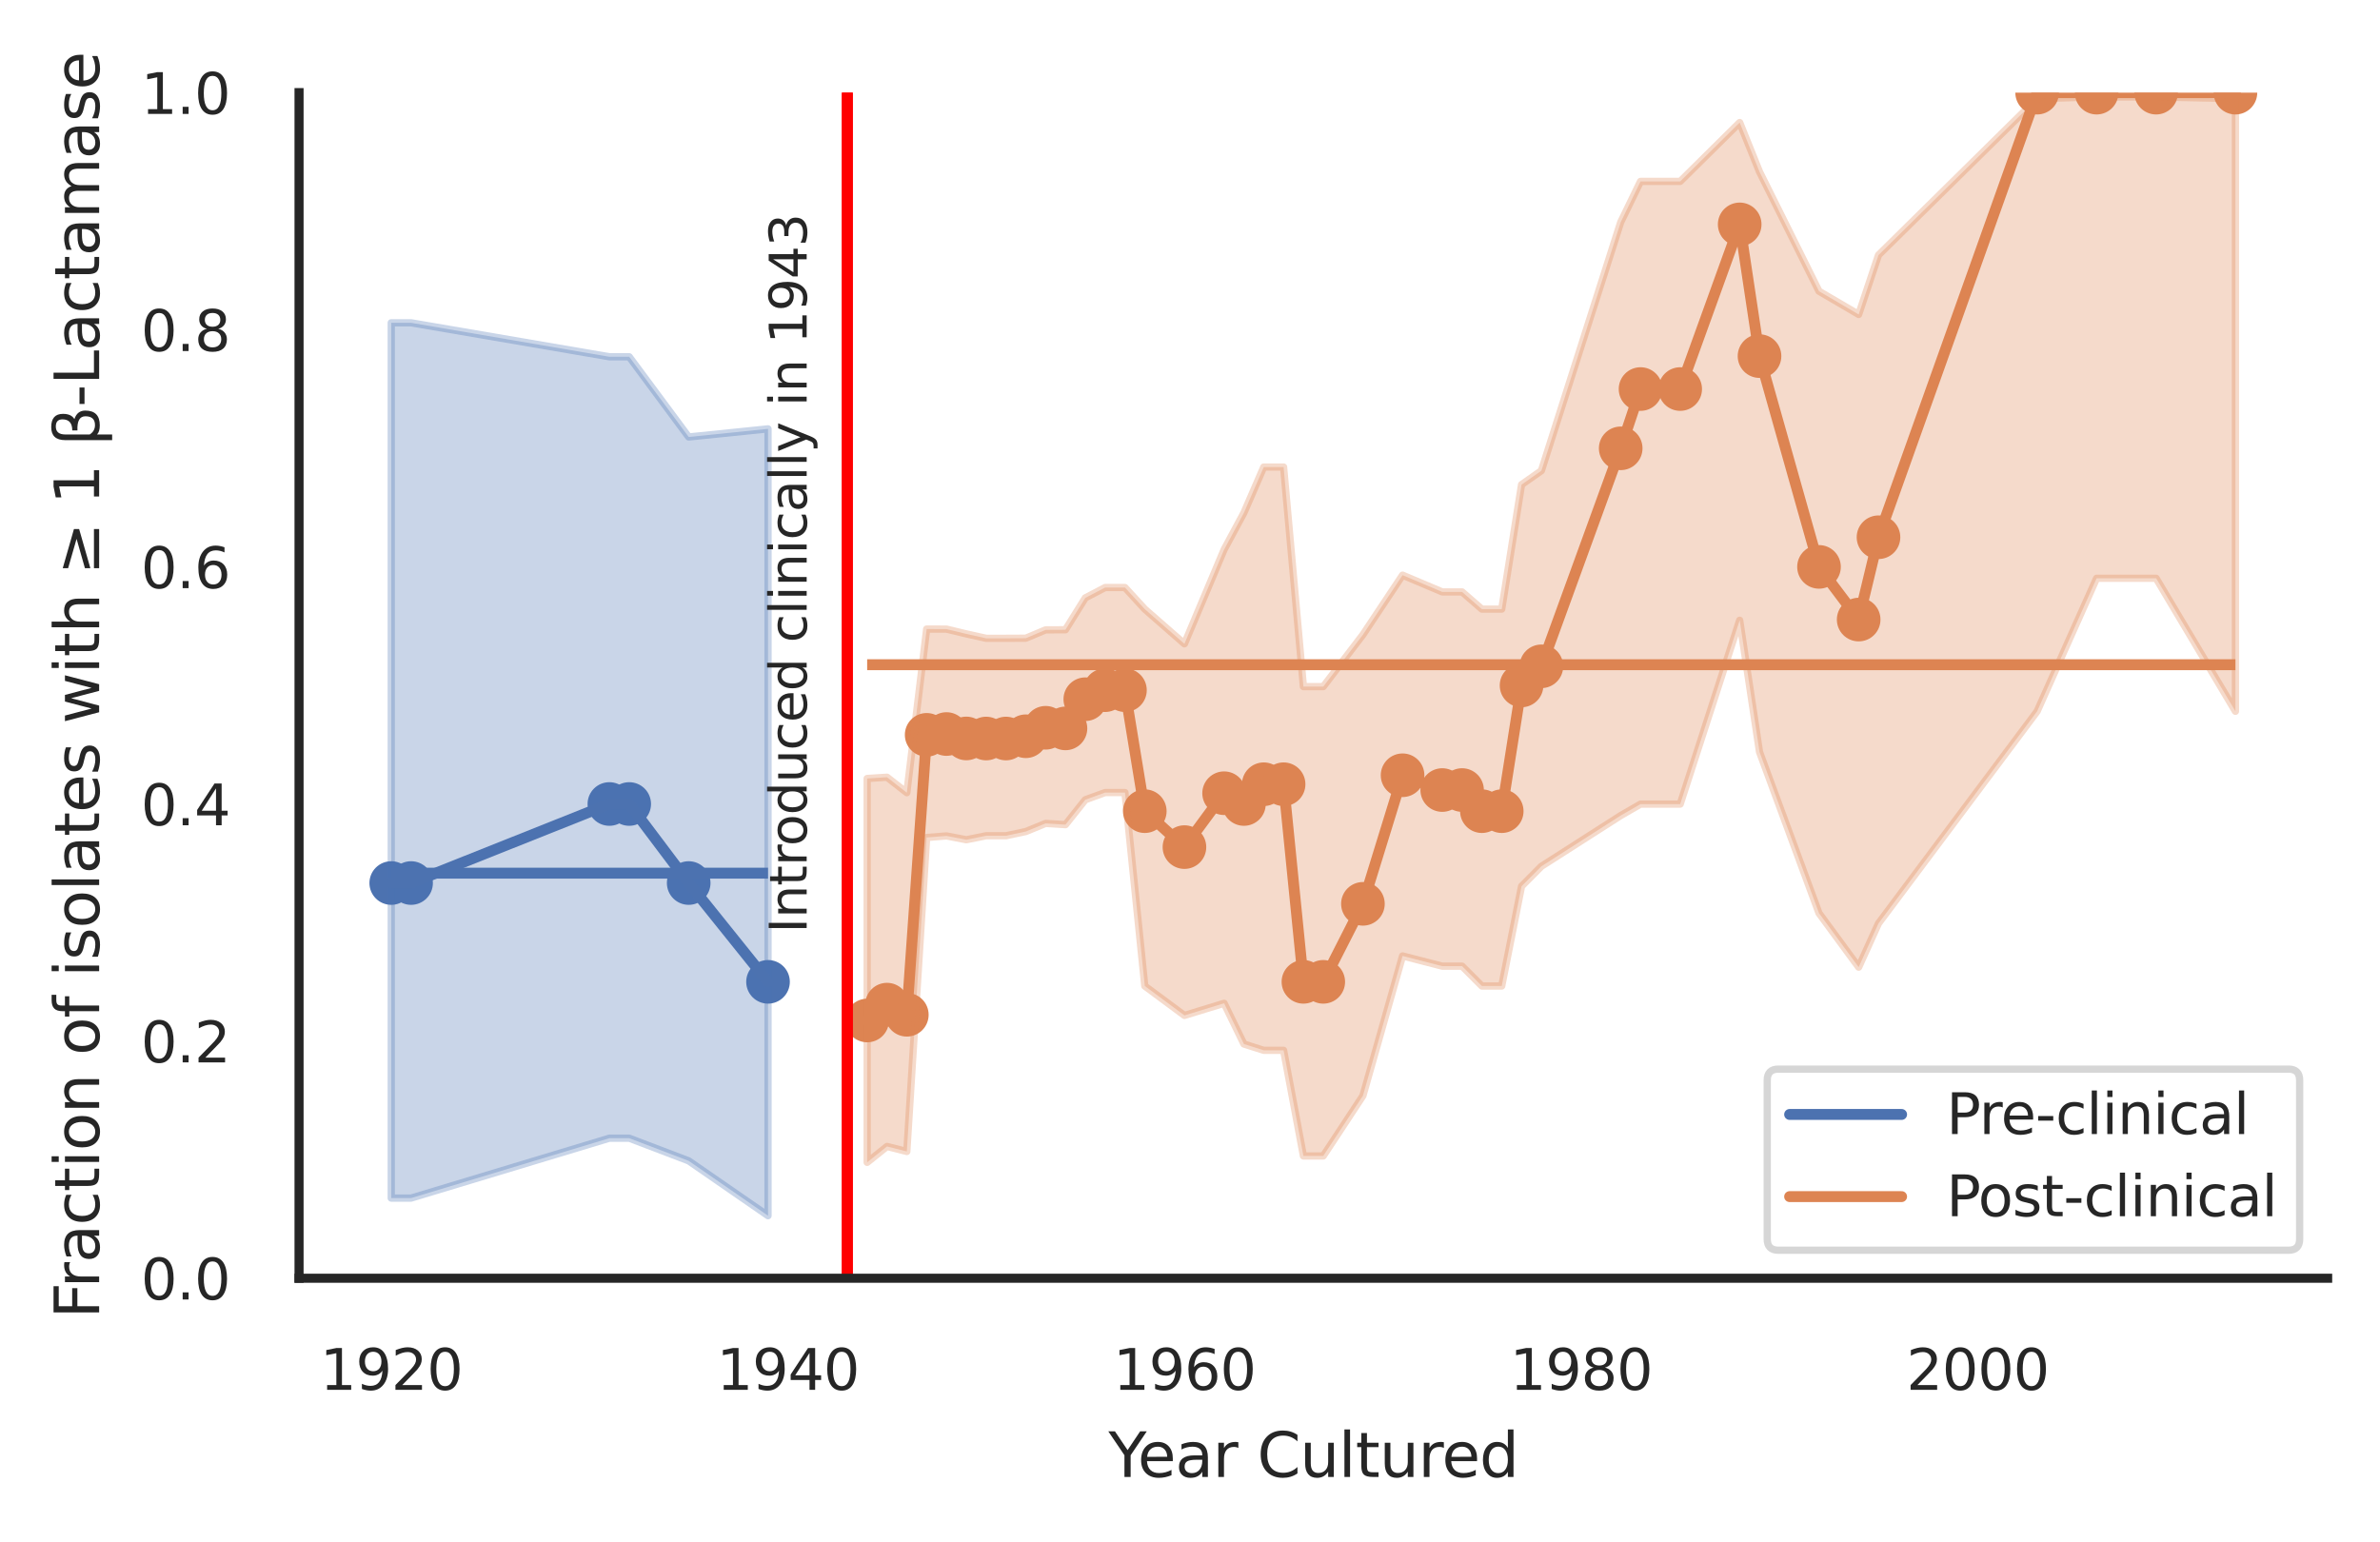 <?xml version="1.0" encoding="utf-8" standalone="no"?>
<!DOCTYPE svg PUBLIC "-//W3C//DTD SVG 1.1//EN"
  "http://www.w3.org/Graphics/SVG/1.1/DTD/svg11.dtd">
<svg xmlns:xlink="http://www.w3.org/1999/xlink" width="327.328pt" height="212.107pt" viewBox="0 0 327.328 212.107" xmlns="http://www.w3.org/2000/svg" version="1.1">
 <defs>
  <style type="text/css">*{stroke-linejoin: round; stroke-linecap: butt}</style>
 </defs>
 <g id="figure_1">
  <g id="patch_1">
   <path d="M 0 212.107 
L 327.328 212.107 
L 327.328 0 
L 0 0 
z
" style="fill: #ffffff"/>
  </g>
  <g id="axes_1">
   <g id="patch_2">
    <path d="M 41.128 175.825 
L 320.128 175.825 
L 320.128 12.745 
L 41.128 12.745 
z
" style="fill: #ffffff"/>
   </g>
   <g id="matplotlib.axis_1">
    <g id="xtick_1">
     <g id="text_1">
      <!-- 1920 -->
      <g style="fill: #262626" transform="translate(44.011 191.176)scale(0.077 -0.077)">
       <defs>
        <path id="DejaVuSans-31" d="M 794 531 
L 1825 531 
L 1825 4091 
L 703 3866 
L 703 4441 
L 1819 4666 
L 2450 4666 
L 2450 531 
L 3481 531 
L 3481 0 
L 794 0 
L 794 531 
z
" transform="scale(0.016)"/>
        <path id="DejaVuSans-39" d="M 703 97 
L 703 672 
Q 941 559 1184 500 
Q 1428 441 1663 441 
Q 2288 441 2617 861 
Q 2947 1281 2994 2138 
Q 2813 1869 2534 1725 
Q 2256 1581 1919 1581 
Q 1219 1581 811 2004 
Q 403 2428 403 3163 
Q 403 3881 828 4315 
Q 1253 4750 1959 4750 
Q 2769 4750 3195 4129 
Q 3622 3509 3622 2328 
Q 3622 1225 3098 567 
Q 2575 -91 1691 -91 
Q 1453 -91 1209 -44 
Q 966 3 703 97 
z
M 1959 2075 
Q 2384 2075 2632 2365 
Q 2881 2656 2881 3163 
Q 2881 3666 2632 3958 
Q 2384 4250 1959 4250 
Q 1534 4250 1286 3958 
Q 1038 3666 1038 3163 
Q 1038 2656 1286 2365 
Q 1534 2075 1959 2075 
z
" transform="scale(0.016)"/>
        <path id="DejaVuSans-32" d="M 1228 531 
L 3431 531 
L 3431 0 
L 469 0 
L 469 531 
Q 828 903 1448 1529 
Q 2069 2156 2228 2338 
Q 2531 2678 2651 2914 
Q 2772 3150 2772 3378 
Q 2772 3750 2511 3984 
Q 2250 4219 1831 4219 
Q 1534 4219 1204 4116 
Q 875 4013 500 3803 
L 500 4441 
Q 881 4594 1212 4672 
Q 1544 4750 1819 4750 
Q 2544 4750 2975 4387 
Q 3406 4025 3406 3419 
Q 3406 3131 3298 2873 
Q 3191 2616 2906 2266 
Q 2828 2175 2409 1742 
Q 1991 1309 1228 531 
z
" transform="scale(0.016)"/>
        <path id="DejaVuSans-30" d="M 2034 4250 
Q 1547 4250 1301 3770 
Q 1056 3291 1056 2328 
Q 1056 1369 1301 889 
Q 1547 409 2034 409 
Q 2525 409 2770 889 
Q 3016 1369 3016 2328 
Q 3016 3291 2770 3770 
Q 2525 4250 2034 4250 
z
M 2034 4750 
Q 2819 4750 3233 4129 
Q 3647 3509 3647 2328 
Q 3647 1150 3233 529 
Q 2819 -91 2034 -91 
Q 1250 -91 836 529 
Q 422 1150 422 2328 
Q 422 3509 836 4129 
Q 1250 4750 2034 4750 
z
" transform="scale(0.016)"/>
       </defs>
       <use xlink:href="#DejaVuSans-31"/>
       <use xlink:href="#DejaVuSans-39" x="63.623"/>
       <use xlink:href="#DejaVuSans-32" x="127.246"/>
       <use xlink:href="#DejaVuSans-30" x="190.869"/>
      </g>
     </g>
    </g>
    <g id="xtick_2">
     <g id="text_2">
      <!-- 1940 -->
      <g style="fill: #262626" transform="translate(98.557 191.176)scale(0.077 -0.077)">
       <defs>
        <path id="DejaVuSans-34" d="M 2419 4116 
L 825 1625 
L 2419 1625 
L 2419 4116 
z
M 2253 4666 
L 3047 4666 
L 3047 1625 
L 3713 1625 
L 3713 1100 
L 3047 1100 
L 3047 0 
L 2419 0 
L 2419 1100 
L 313 1100 
L 313 1709 
L 2253 4666 
z
" transform="scale(0.016)"/>
       </defs>
       <use xlink:href="#DejaVuSans-31"/>
       <use xlink:href="#DejaVuSans-39" x="63.623"/>
       <use xlink:href="#DejaVuSans-34" x="127.246"/>
       <use xlink:href="#DejaVuSans-30" x="190.869"/>
      </g>
     </g>
    </g>
    <g id="xtick_3">
     <g id="text_3">
      <!-- 1960 -->
      <g style="fill: #262626" transform="translate(153.102 191.176)scale(0.077 -0.077)">
       <defs>
        <path id="DejaVuSans-36" d="M 2113 2584 
Q 1688 2584 1439 2293 
Q 1191 2003 1191 1497 
Q 1191 994 1439 701 
Q 1688 409 2113 409 
Q 2538 409 2786 701 
Q 3034 994 3034 1497 
Q 3034 2003 2786 2293 
Q 2538 2584 2113 2584 
z
M 3366 4563 
L 3366 3988 
Q 3128 4100 2886 4159 
Q 2644 4219 2406 4219 
Q 1781 4219 1451 3797 
Q 1122 3375 1075 2522 
Q 1259 2794 1537 2939 
Q 1816 3084 2150 3084 
Q 2853 3084 3261 2657 
Q 3669 2231 3669 1497 
Q 3669 778 3244 343 
Q 2819 -91 2113 -91 
Q 1303 -91 875 529 
Q 447 1150 447 2328 
Q 447 3434 972 4092 
Q 1497 4750 2381 4750 
Q 2619 4750 2861 4703 
Q 3103 4656 3366 4563 
z
" transform="scale(0.016)"/>
       </defs>
       <use xlink:href="#DejaVuSans-31"/>
       <use xlink:href="#DejaVuSans-39" x="63.623"/>
       <use xlink:href="#DejaVuSans-36" x="127.246"/>
       <use xlink:href="#DejaVuSans-30" x="190.869"/>
      </g>
     </g>
    </g>
    <g id="xtick_4">
     <g id="text_4">
      <!-- 1980 -->
      <g style="fill: #262626" transform="translate(207.647 191.176)scale(0.077 -0.077)">
       <defs>
        <path id="DejaVuSans-38" d="M 2034 2216 
Q 1584 2216 1326 1975 
Q 1069 1734 1069 1313 
Q 1069 891 1326 650 
Q 1584 409 2034 409 
Q 2484 409 2743 651 
Q 3003 894 3003 1313 
Q 3003 1734 2745 1975 
Q 2488 2216 2034 2216 
z
M 1403 2484 
Q 997 2584 770 2862 
Q 544 3141 544 3541 
Q 544 4100 942 4425 
Q 1341 4750 2034 4750 
Q 2731 4750 3128 4425 
Q 3525 4100 3525 3541 
Q 3525 3141 3298 2862 
Q 3072 2584 2669 2484 
Q 3125 2378 3379 2068 
Q 3634 1759 3634 1313 
Q 3634 634 3220 271 
Q 2806 -91 2034 -91 
Q 1263 -91 848 271 
Q 434 634 434 1313 
Q 434 1759 690 2068 
Q 947 2378 1403 2484 
z
M 1172 3481 
Q 1172 3119 1398 2916 
Q 1625 2713 2034 2713 
Q 2441 2713 2670 2916 
Q 2900 3119 2900 3481 
Q 2900 3844 2670 4047 
Q 2441 4250 2034 4250 
Q 1625 4250 1398 4047 
Q 1172 3844 1172 3481 
z
" transform="scale(0.016)"/>
       </defs>
       <use xlink:href="#DejaVuSans-31"/>
       <use xlink:href="#DejaVuSans-39" x="63.623"/>
       <use xlink:href="#DejaVuSans-38" x="127.246"/>
       <use xlink:href="#DejaVuSans-30" x="190.869"/>
      </g>
     </g>
    </g>
    <g id="xtick_5">
     <g id="text_5">
      <!-- 2000 -->
      <g style="fill: #262626" transform="translate(262.193 191.176)scale(0.077 -0.077)">
       <use xlink:href="#DejaVuSans-32"/>
       <use xlink:href="#DejaVuSans-30" x="63.623"/>
       <use xlink:href="#DejaVuSans-30" x="127.246"/>
       <use xlink:href="#DejaVuSans-30" x="190.869"/>
      </g>
     </g>
    </g>
    <g id="text_6">
     <!-- Year Cultured -->
     <g style="fill: #262626" transform="translate(152.447 203.16)scale(0.084 -0.084)">
      <defs>
       <path id="DejaVuSans-59" d="M -13 4666 
L 666 4666 
L 1959 2747 
L 3244 4666 
L 3922 4666 
L 2272 2222 
L 2272 0 
L 1638 0 
L 1638 2222 
L -13 4666 
z
" transform="scale(0.016)"/>
       <path id="DejaVuSans-65" d="M 3597 1894 
L 3597 1613 
L 953 1613 
Q 991 1019 1311 708 
Q 1631 397 2203 397 
Q 2534 397 2845 478 
Q 3156 559 3463 722 
L 3463 178 
Q 3153 47 2828 -22 
Q 2503 -91 2169 -91 
Q 1331 -91 842 396 
Q 353 884 353 1716 
Q 353 2575 817 3079 
Q 1281 3584 2069 3584 
Q 2775 3584 3186 3129 
Q 3597 2675 3597 1894 
z
M 3022 2063 
Q 3016 2534 2758 2815 
Q 2500 3097 2075 3097 
Q 1594 3097 1305 2825 
Q 1016 2553 972 2059 
L 3022 2063 
z
" transform="scale(0.016)"/>
       <path id="DejaVuSans-61" d="M 2194 1759 
Q 1497 1759 1228 1600 
Q 959 1441 959 1056 
Q 959 750 1161 570 
Q 1363 391 1709 391 
Q 2188 391 2477 730 
Q 2766 1069 2766 1631 
L 2766 1759 
L 2194 1759 
z
M 3341 1997 
L 3341 0 
L 2766 0 
L 2766 531 
Q 2569 213 2275 61 
Q 1981 -91 1556 -91 
Q 1019 -91 701 211 
Q 384 513 384 1019 
Q 384 1609 779 1909 
Q 1175 2209 1959 2209 
L 2766 2209 
L 2766 2266 
Q 2766 2663 2505 2880 
Q 2244 3097 1772 3097 
Q 1472 3097 1187 3025 
Q 903 2953 641 2809 
L 641 3341 
Q 956 3463 1253 3523 
Q 1550 3584 1831 3584 
Q 2591 3584 2966 3190 
Q 3341 2797 3341 1997 
z
" transform="scale(0.016)"/>
       <path id="DejaVuSans-72" d="M 2631 2963 
Q 2534 3019 2420 3045 
Q 2306 3072 2169 3072 
Q 1681 3072 1420 2755 
Q 1159 2438 1159 1844 
L 1159 0 
L 581 0 
L 581 3500 
L 1159 3500 
L 1159 2956 
Q 1341 3275 1631 3429 
Q 1922 3584 2338 3584 
Q 2397 3584 2469 3576 
Q 2541 3569 2628 3553 
L 2631 2963 
z
" transform="scale(0.016)"/>
       <path id="DejaVuSans-20" transform="scale(0.016)"/>
       <path id="DejaVuSans-43" d="M 4122 4306 
L 4122 3641 
Q 3803 3938 3442 4084 
Q 3081 4231 2675 4231 
Q 1875 4231 1450 3742 
Q 1025 3253 1025 2328 
Q 1025 1406 1450 917 
Q 1875 428 2675 428 
Q 3081 428 3442 575 
Q 3803 722 4122 1019 
L 4122 359 
Q 3791 134 3420 21 
Q 3050 -91 2638 -91 
Q 1578 -91 968 557 
Q 359 1206 359 2328 
Q 359 3453 968 4101 
Q 1578 4750 2638 4750 
Q 3056 4750 3426 4639 
Q 3797 4528 4122 4306 
z
" transform="scale(0.016)"/>
       <path id="DejaVuSans-75" d="M 544 1381 
L 544 3500 
L 1119 3500 
L 1119 1403 
Q 1119 906 1312 657 
Q 1506 409 1894 409 
Q 2359 409 2629 706 
Q 2900 1003 2900 1516 
L 2900 3500 
L 3475 3500 
L 3475 0 
L 2900 0 
L 2900 538 
Q 2691 219 2414 64 
Q 2138 -91 1772 -91 
Q 1169 -91 856 284 
Q 544 659 544 1381 
z
M 1991 3584 
L 1991 3584 
z
" transform="scale(0.016)"/>
       <path id="DejaVuSans-6c" d="M 603 4863 
L 1178 4863 
L 1178 0 
L 603 0 
L 603 4863 
z
" transform="scale(0.016)"/>
       <path id="DejaVuSans-74" d="M 1172 4494 
L 1172 3500 
L 2356 3500 
L 2356 3053 
L 1172 3053 
L 1172 1153 
Q 1172 725 1289 603 
Q 1406 481 1766 481 
L 2356 481 
L 2356 0 
L 1766 0 
Q 1100 0 847 248 
Q 594 497 594 1153 
L 594 3053 
L 172 3053 
L 172 3500 
L 594 3500 
L 594 4494 
L 1172 4494 
z
" transform="scale(0.016)"/>
       <path id="DejaVuSans-64" d="M 2906 2969 
L 2906 4863 
L 3481 4863 
L 3481 0 
L 2906 0 
L 2906 525 
Q 2725 213 2448 61 
Q 2172 -91 1784 -91 
Q 1150 -91 751 415 
Q 353 922 353 1747 
Q 353 2572 751 3078 
Q 1150 3584 1784 3584 
Q 2172 3584 2448 3432 
Q 2725 3281 2906 2969 
z
M 947 1747 
Q 947 1113 1208 752 
Q 1469 391 1925 391 
Q 2381 391 2643 752 
Q 2906 1113 2906 1747 
Q 2906 2381 2643 2742 
Q 2381 3103 1925 3103 
Q 1469 3103 1208 2742 
Q 947 2381 947 1747 
z
" transform="scale(0.016)"/>
      </defs>
      <use xlink:href="#DejaVuSans-59"/>
      <use xlink:href="#DejaVuSans-65" x="47.834"/>
      <use xlink:href="#DejaVuSans-61" x="109.357"/>
      <use xlink:href="#DejaVuSans-72" x="170.637"/>
      <use xlink:href="#DejaVuSans-20" x="211.75"/>
      <use xlink:href="#DejaVuSans-43" x="243.537"/>
      <use xlink:href="#DejaVuSans-75" x="313.361"/>
      <use xlink:href="#DejaVuSans-6c" x="376.74"/>
      <use xlink:href="#DejaVuSans-74" x="404.523"/>
      <use xlink:href="#DejaVuSans-75" x="443.732"/>
      <use xlink:href="#DejaVuSans-72" x="507.111"/>
      <use xlink:href="#DejaVuSans-65" x="545.975"/>
      <use xlink:href="#DejaVuSans-64" x="607.498"/>
     </g>
    </g>
   </g>
   <g id="matplotlib.axis_2">
    <g id="ytick_1">
     <g id="text_7">
      <!-- 0.0 -->
      <g style="fill: #262626" transform="translate(19.382 178.75)scale(0.077 -0.077)">
       <defs>
        <path id="DejaVuSans-2e" d="M 684 794 
L 1344 794 
L 1344 0 
L 684 0 
L 684 794 
z
" transform="scale(0.016)"/>
       </defs>
       <use xlink:href="#DejaVuSans-30"/>
       <use xlink:href="#DejaVuSans-2e" x="63.623"/>
       <use xlink:href="#DejaVuSans-30" x="95.41"/>
      </g>
     </g>
    </g>
    <g id="ytick_2">
     <g id="text_8">
      <!-- 0.2 -->
      <g style="fill: #262626" transform="translate(19.382 146.134)scale(0.077 -0.077)">
       <use xlink:href="#DejaVuSans-30"/>
       <use xlink:href="#DejaVuSans-2e" x="63.623"/>
       <use xlink:href="#DejaVuSans-32" x="95.41"/>
      </g>
     </g>
    </g>
    <g id="ytick_3">
     <g id="text_9">
      <!-- 0.4 -->
      <g style="fill: #262626" transform="translate(19.382 113.518)scale(0.077 -0.077)">
       <use xlink:href="#DejaVuSans-30"/>
       <use xlink:href="#DejaVuSans-2e" x="63.623"/>
       <use xlink:href="#DejaVuSans-34" x="95.41"/>
      </g>
     </g>
    </g>
    <g id="ytick_4">
     <g id="text_10">
      <!-- 0.6 -->
      <g style="fill: #262626" transform="translate(19.382 80.902)scale(0.077 -0.077)">
       <use xlink:href="#DejaVuSans-30"/>
       <use xlink:href="#DejaVuSans-2e" x="63.623"/>
       <use xlink:href="#DejaVuSans-36" x="95.41"/>
      </g>
     </g>
    </g>
    <g id="ytick_5">
     <g id="text_11">
      <!-- 0.8 -->
      <g style="fill: #262626" transform="translate(19.382 48.286)scale(0.077 -0.077)">
       <use xlink:href="#DejaVuSans-30"/>
       <use xlink:href="#DejaVuSans-2e" x="63.623"/>
       <use xlink:href="#DejaVuSans-38" x="95.41"/>
      </g>
     </g>
    </g>
    <g id="ytick_6">
     <g id="text_12">
      <!-- 1.0 -->
      <g style="fill: #262626" transform="translate(19.382 15.67)scale(0.077 -0.077)">
       <use xlink:href="#DejaVuSans-31"/>
       <use xlink:href="#DejaVuSans-2e" x="63.623"/>
       <use xlink:href="#DejaVuSans-30" x="95.41"/>
      </g>
     </g>
    </g>
    <g id="text_13">
     <!-- Fraction of isolates with ≥ 1 β-Lactamase -->
     <g style="fill: #262626" transform="translate(13.635 181.37)rotate(-90)scale(0.084 -0.084)">
      <defs>
       <path id="DejaVuSans-46" d="M 628 4666 
L 3309 4666 
L 3309 4134 
L 1259 4134 
L 1259 2759 
L 3109 2759 
L 3109 2228 
L 1259 2228 
L 1259 0 
L 628 0 
L 628 4666 
z
" transform="scale(0.016)"/>
       <path id="DejaVuSans-63" d="M 3122 3366 
L 3122 2828 
Q 2878 2963 2633 3030 
Q 2388 3097 2138 3097 
Q 1578 3097 1268 2742 
Q 959 2388 959 1747 
Q 959 1106 1268 751 
Q 1578 397 2138 397 
Q 2388 397 2633 464 
Q 2878 531 3122 666 
L 3122 134 
Q 2881 22 2623 -34 
Q 2366 -91 2075 -91 
Q 1284 -91 818 406 
Q 353 903 353 1747 
Q 353 2603 823 3093 
Q 1294 3584 2113 3584 
Q 2378 3584 2631 3529 
Q 2884 3475 3122 3366 
z
" transform="scale(0.016)"/>
       <path id="DejaVuSans-69" d="M 603 3500 
L 1178 3500 
L 1178 0 
L 603 0 
L 603 3500 
z
M 603 4863 
L 1178 4863 
L 1178 4134 
L 603 4134 
L 603 4863 
z
" transform="scale(0.016)"/>
       <path id="DejaVuSans-6f" d="M 1959 3097 
Q 1497 3097 1228 2736 
Q 959 2375 959 1747 
Q 959 1119 1226 758 
Q 1494 397 1959 397 
Q 2419 397 2687 759 
Q 2956 1122 2956 1747 
Q 2956 2369 2687 2733 
Q 2419 3097 1959 3097 
z
M 1959 3584 
Q 2709 3584 3137 3096 
Q 3566 2609 3566 1747 
Q 3566 888 3137 398 
Q 2709 -91 1959 -91 
Q 1206 -91 779 398 
Q 353 888 353 1747 
Q 353 2609 779 3096 
Q 1206 3584 1959 3584 
z
" transform="scale(0.016)"/>
       <path id="DejaVuSans-6e" d="M 3513 2113 
L 3513 0 
L 2938 0 
L 2938 2094 
Q 2938 2591 2744 2837 
Q 2550 3084 2163 3084 
Q 1697 3084 1428 2787 
Q 1159 2491 1159 1978 
L 1159 0 
L 581 0 
L 581 3500 
L 1159 3500 
L 1159 2956 
Q 1366 3272 1645 3428 
Q 1925 3584 2291 3584 
Q 2894 3584 3203 3211 
Q 3513 2838 3513 2113 
z
" transform="scale(0.016)"/>
       <path id="DejaVuSans-66" d="M 2375 4863 
L 2375 4384 
L 1825 4384 
Q 1516 4384 1395 4259 
Q 1275 4134 1275 3809 
L 1275 3500 
L 2222 3500 
L 2222 3053 
L 1275 3053 
L 1275 0 
L 697 0 
L 697 3053 
L 147 3053 
L 147 3500 
L 697 3500 
L 697 3744 
Q 697 4328 969 4595 
Q 1241 4863 1831 4863 
L 2375 4863 
z
" transform="scale(0.016)"/>
       <path id="DejaVuSans-73" d="M 2834 3397 
L 2834 2853 
Q 2591 2978 2328 3040 
Q 2066 3103 1784 3103 
Q 1356 3103 1142 2972 
Q 928 2841 928 2578 
Q 928 2378 1081 2264 
Q 1234 2150 1697 2047 
L 1894 2003 
Q 2506 1872 2764 1633 
Q 3022 1394 3022 966 
Q 3022 478 2636 193 
Q 2250 -91 1575 -91 
Q 1294 -91 989 -36 
Q 684 19 347 128 
L 347 722 
Q 666 556 975 473 
Q 1284 391 1588 391 
Q 1994 391 2212 530 
Q 2431 669 2431 922 
Q 2431 1156 2273 1281 
Q 2116 1406 1581 1522 
L 1381 1569 
Q 847 1681 609 1914 
Q 372 2147 372 2553 
Q 372 3047 722 3315 
Q 1072 3584 1716 3584 
Q 2034 3584 2315 3537 
Q 2597 3491 2834 3397 
z
" transform="scale(0.016)"/>
       <path id="DejaVuSans-77" d="M 269 3500 
L 844 3500 
L 1563 769 
L 2278 3500 
L 2956 3500 
L 3675 769 
L 4391 3500 
L 4966 3500 
L 4050 0 
L 3372 0 
L 2619 2869 
L 1863 0 
L 1184 0 
L 269 3500 
z
" transform="scale(0.016)"/>
       <path id="DejaVuSans-68" d="M 3513 2113 
L 3513 0 
L 2938 0 
L 2938 2094 
Q 2938 2591 2744 2837 
Q 2550 3084 2163 3084 
Q 1697 3084 1428 2787 
Q 1159 2491 1159 1978 
L 1159 0 
L 581 0 
L 581 4863 
L 1159 4863 
L 1159 2956 
Q 1366 3272 1645 3428 
Q 1925 3584 2291 3584 
Q 2894 3584 3203 3211 
Q 3513 2838 3513 2113 
z
" transform="scale(0.016)"/>
       <path id="DejaVuSans-2265" d="M 678 3175 
L 678 3725 
L 4684 2578 
L 4684 2047 
L 678 897 
L 678 1453 
L 3681 2309 
L 678 3175 
z
M 4684 531 
L 4684 0 
L 678 0 
L 678 531 
L 4684 531 
z
" transform="scale(0.016)"/>
       <path id="DejaVuSans-3b2" d="M 1178 216 
L 1178 -1331 
L 600 -1331 
L 600 3478 
Q 600 4903 1931 4903 
Q 3288 4903 3288 3700 
Q 3288 2844 2750 2531 
Q 3625 2250 3625 1416 
Q 3625 -66 2119 -66 
Q 1456 -66 1178 216 
z
M 1178 966 
Q 1525 425 2141 425 
Q 3041 425 3041 1406 
Q 3041 2288 1591 2219 
L 1591 2750 
Q 2725 2750 2725 3750 
Q 2725 4434 1994 4434 
Q 1178 4434 1178 3459 
L 1178 966 
z
" transform="scale(0.016)"/>
       <path id="DejaVuSans-2d" d="M 313 2009 
L 1997 2009 
L 1997 1497 
L 313 1497 
L 313 2009 
z
" transform="scale(0.016)"/>
       <path id="DejaVuSans-4c" d="M 628 4666 
L 1259 4666 
L 1259 531 
L 3531 531 
L 3531 0 
L 628 0 
L 628 4666 
z
" transform="scale(0.016)"/>
       <path id="DejaVuSans-6d" d="M 3328 2828 
Q 3544 3216 3844 3400 
Q 4144 3584 4550 3584 
Q 5097 3584 5394 3201 
Q 5691 2819 5691 2113 
L 5691 0 
L 5113 0 
L 5113 2094 
Q 5113 2597 4934 2840 
Q 4756 3084 4391 3084 
Q 3944 3084 3684 2787 
Q 3425 2491 3425 1978 
L 3425 0 
L 2847 0 
L 2847 2094 
Q 2847 2600 2669 2842 
Q 2491 3084 2119 3084 
Q 1678 3084 1418 2786 
Q 1159 2488 1159 1978 
L 1159 0 
L 581 0 
L 581 3500 
L 1159 3500 
L 1159 2956 
Q 1356 3278 1631 3431 
Q 1906 3584 2284 3584 
Q 2666 3584 2933 3390 
Q 3200 3197 3328 2828 
z
" transform="scale(0.016)"/>
      </defs>
      <use xlink:href="#DejaVuSans-46"/>
      <use xlink:href="#DejaVuSans-72" x="50.27"/>
      <use xlink:href="#DejaVuSans-61" x="91.383"/>
      <use xlink:href="#DejaVuSans-63" x="152.662"/>
      <use xlink:href="#DejaVuSans-74" x="207.643"/>
      <use xlink:href="#DejaVuSans-69" x="246.852"/>
      <use xlink:href="#DejaVuSans-6f" x="274.635"/>
      <use xlink:href="#DejaVuSans-6e" x="335.816"/>
      <use xlink:href="#DejaVuSans-20" x="399.195"/>
      <use xlink:href="#DejaVuSans-6f" x="430.982"/>
      <use xlink:href="#DejaVuSans-66" x="492.164"/>
      <use xlink:href="#DejaVuSans-20" x="527.369"/>
      <use xlink:href="#DejaVuSans-69" x="559.156"/>
      <use xlink:href="#DejaVuSans-73" x="586.939"/>
      <use xlink:href="#DejaVuSans-6f" x="639.039"/>
      <use xlink:href="#DejaVuSans-6c" x="700.221"/>
      <use xlink:href="#DejaVuSans-61" x="728.004"/>
      <use xlink:href="#DejaVuSans-74" x="789.283"/>
      <use xlink:href="#DejaVuSans-65" x="828.492"/>
      <use xlink:href="#DejaVuSans-73" x="890.016"/>
      <use xlink:href="#DejaVuSans-20" x="942.115"/>
      <use xlink:href="#DejaVuSans-77" x="973.902"/>
      <use xlink:href="#DejaVuSans-69" x="1055.689"/>
      <use xlink:href="#DejaVuSans-74" x="1083.473"/>
      <use xlink:href="#DejaVuSans-68" x="1122.682"/>
      <use xlink:href="#DejaVuSans-20" x="1186.061"/>
      <use xlink:href="#DejaVuSans-2265" x="1217.848"/>
      <use xlink:href="#DejaVuSans-20" x="1301.637"/>
      <use xlink:href="#DejaVuSans-31" x="1333.424"/>
      <use xlink:href="#DejaVuSans-20" x="1397.047"/>
      <use xlink:href="#DejaVuSans-3b2" x="1428.834"/>
      <use xlink:href="#DejaVuSans-2d" x="1492.652"/>
      <use xlink:href="#DejaVuSans-4c" x="1528.736"/>
      <use xlink:href="#DejaVuSans-61" x="1584.449"/>
      <use xlink:href="#DejaVuSans-63" x="1645.729"/>
      <use xlink:href="#DejaVuSans-74" x="1700.709"/>
      <use xlink:href="#DejaVuSans-61" x="1739.918"/>
      <use xlink:href="#DejaVuSans-6d" x="1801.197"/>
      <use xlink:href="#DejaVuSans-61" x="1898.609"/>
      <use xlink:href="#DejaVuSans-73" x="1959.889"/>
      <use xlink:href="#DejaVuSans-65" x="2011.988"/>
     </g>
    </g>
   </g>
   <g id="PathCollection_1">
    <defs>
     <path id="C0_0_8f3b5f9997" d="M 0 3 
C 0.796 3 1.559 2.684 2.121 2.121 
C 2.684 1.559 3 0.796 3 -0 
C 3 -0.796 2.684 -1.559 2.121 -2.121 
C 1.559 -2.684 0.796 -3 0 -3 
C -0.796 -3 -1.559 -2.684 -2.121 -2.121 
C -2.684 -1.559 -3 -0.796 -3 0 
C -3 0.796 -2.684 1.559 -2.121 2.121 
C -1.559 2.684 -0.796 3 0 3 
z
"/>
    </defs>
    <g clip-path="url(#p361e3610f8)">
     <use xlink:href="#C0_0_8f3b5f9997" x="53.809" y="121.465" style="fill: #4c72b0"/>
    </g>
    <g clip-path="url(#p361e3610f8)">
     <use xlink:href="#C0_0_8f3b5f9997" x="56.537" y="121.465" style="fill: #4c72b0"/>
    </g>
    <g clip-path="url(#p361e3610f8)">
     <use xlink:href="#C0_0_8f3b5f9997" x="83.809" y="110.593" style="fill: #4c72b0"/>
    </g>
    <g clip-path="url(#p361e3610f8)">
     <use xlink:href="#C0_0_8f3b5f9997" x="86.537" y="110.593" style="fill: #4c72b0"/>
    </g>
    <g clip-path="url(#p361e3610f8)">
     <use xlink:href="#C0_0_8f3b5f9997" x="94.718" y="121.465" style="fill: #4c72b0"/>
    </g>
    <g clip-path="url(#p361e3610f8)">
     <use xlink:href="#C0_0_8f3b5f9997" x="105.628" y="135.055" style="fill: #4c72b0"/>
    </g>
    <g clip-path="url(#p361e3610f8)">
     <use xlink:href="#C0_0_8f3b5f9997" x="119.264" y="140.373" style="fill: #dd8452"/>
    </g>
    <g clip-path="url(#p361e3610f8)">
     <use xlink:href="#C0_0_8f3b5f9997" x="121.991" y="138.191" style="fill: #dd8452"/>
    </g>
    <g clip-path="url(#p361e3610f8)">
     <use xlink:href="#C0_0_8f3b5f9997" x="124.718" y="139.585" style="fill: #dd8452"/>
    </g>
    <g clip-path="url(#p361e3610f8)">
     <use xlink:href="#C0_0_8f3b5f9997" x="127.446" y="101.08" style="fill: #dd8452"/>
    </g>
    <g clip-path="url(#p361e3610f8)">
     <use xlink:href="#C0_0_8f3b5f9997" x="130.173" y="100.969" style="fill: #dd8452"/>
    </g>
    <g clip-path="url(#p361e3610f8)">
     <use xlink:href="#C0_0_8f3b5f9997" x="132.9" y="101.577" style="fill: #dd8452"/>
    </g>
    <g clip-path="url(#p361e3610f8)">
     <use xlink:href="#C0_0_8f3b5f9997" x="135.628" y="101.587" style="fill: #dd8452"/>
    </g>
    <g clip-path="url(#p361e3610f8)">
     <use xlink:href="#C0_0_8f3b5f9997" x="138.355" y="101.587" style="fill: #dd8452"/>
    </g>
    <g clip-path="url(#p361e3610f8)">
     <use xlink:href="#C0_0_8f3b5f9997" x="141.082" y="101.274" style="fill: #dd8452"/>
    </g>
    <g clip-path="url(#p361e3610f8)">
     <use xlink:href="#C0_0_8f3b5f9997" x="143.809" y="100.109" style="fill: #dd8452"/>
    </g>
    <g clip-path="url(#p361e3610f8)">
     <use xlink:href="#C0_0_8f3b5f9997" x="146.537" y="100.194" style="fill: #dd8452"/>
    </g>
    <g clip-path="url(#p361e3610f8)">
     <use xlink:href="#C0_0_8f3b5f9997" x="149.264" y="96.181" style="fill: #dd8452"/>
    </g>
    <g clip-path="url(#p361e3610f8)">
     <use xlink:href="#C0_0_8f3b5f9997" x="151.991" y="94.937" style="fill: #dd8452"/>
    </g>
    <g clip-path="url(#p361e3610f8)">
     <use xlink:href="#C0_0_8f3b5f9997" x="154.718" y="94.937" style="fill: #dd8452"/>
    </g>
    <g clip-path="url(#p361e3610f8)">
     <use xlink:href="#C0_0_8f3b5f9997" x="157.446" y="111.581" style="fill: #dd8452"/>
    </g>
    <g clip-path="url(#p361e3610f8)">
     <use xlink:href="#C0_0_8f3b5f9997" x="162.9" y="116.523" style="fill: #dd8452"/>
    </g>
    <g clip-path="url(#p361e3610f8)">
     <use xlink:href="#C0_0_8f3b5f9997" x="168.355" y="109.11" style="fill: #dd8452"/>
    </g>
    <g clip-path="url(#p361e3610f8)">
     <use xlink:href="#C0_0_8f3b5f9997" x="171.082" y="110.593" style="fill: #dd8452"/>
    </g>
    <g clip-path="url(#p361e3610f8)">
     <use xlink:href="#C0_0_8f3b5f9997" x="173.809" y="107.875" style="fill: #dd8452"/>
    </g>
    <g clip-path="url(#p361e3610f8)">
     <use xlink:href="#C0_0_8f3b5f9997" x="176.537" y="107.875" style="fill: #dd8452"/>
    </g>
    <g clip-path="url(#p361e3610f8)">
     <use xlink:href="#C0_0_8f3b5f9997" x="179.264" y="135.055" style="fill: #dd8452"/>
    </g>
    <g clip-path="url(#p361e3610f8)">
     <use xlink:href="#C0_0_8f3b5f9997" x="181.991" y="135.055" style="fill: #dd8452"/>
    </g>
    <g clip-path="url(#p361e3610f8)">
     <use xlink:href="#C0_0_8f3b5f9997" x="187.446" y="124.326" style="fill: #dd8452"/>
    </g>
    <g clip-path="url(#p361e3610f8)">
     <use xlink:href="#C0_0_8f3b5f9997" x="192.9" y="106.64" style="fill: #dd8452"/>
    </g>
    <g clip-path="url(#p361e3610f8)">
     <use xlink:href="#C0_0_8f3b5f9997" x="198.355" y="108.674" style="fill: #dd8452"/>
    </g>
    <g clip-path="url(#p361e3610f8)">
     <use xlink:href="#C0_0_8f3b5f9997" x="201.082" y="108.674" style="fill: #dd8452"/>
    </g>
    <g clip-path="url(#p361e3610f8)">
     <use xlink:href="#C0_0_8f3b5f9997" x="203.809" y="111.581" style="fill: #dd8452"/>
    </g>
    <g clip-path="url(#p361e3610f8)">
     <use xlink:href="#C0_0_8f3b5f9997" x="206.537" y="111.581" style="fill: #dd8452"/>
    </g>
    <g clip-path="url(#p361e3610f8)">
     <use xlink:href="#C0_0_8f3b5f9997" x="209.264" y="94.285" style="fill: #dd8452"/>
    </g>
    <g clip-path="url(#p361e3610f8)">
     <use xlink:href="#C0_0_8f3b5f9997" x="211.991" y="91.655" style="fill: #dd8452"/>
    </g>
    <g clip-path="url(#p361e3610f8)">
     <use xlink:href="#C0_0_8f3b5f9997" x="222.9" y="61.669" style="fill: #dd8452"/>
    </g>
    <g clip-path="url(#p361e3610f8)">
     <use xlink:href="#C0_0_8f3b5f9997" x="225.628" y="53.515" style="fill: #dd8452"/>
    </g>
    <g clip-path="url(#p361e3610f8)">
     <use xlink:href="#C0_0_8f3b5f9997" x="231.082" y="53.515" style="fill: #dd8452"/>
    </g>
    <g clip-path="url(#p361e3610f8)">
     <use xlink:href="#C0_0_8f3b5f9997" x="239.264" y="30.865" style="fill: #dd8452"/>
    </g>
    <g clip-path="url(#p361e3610f8)">
     <use xlink:href="#C0_0_8f3b5f9997" x="241.991" y="48.985" style="fill: #dd8452"/>
    </g>
    <g clip-path="url(#p361e3610f8)">
     <use xlink:href="#C0_0_8f3b5f9997" x="250.173" y="77.977" style="fill: #dd8452"/>
    </g>
    <g clip-path="url(#p361e3610f8)">
     <use xlink:href="#C0_0_8f3b5f9997" x="255.628" y="85.225" style="fill: #dd8452"/>
    </g>
    <g clip-path="url(#p361e3610f8)">
     <use xlink:href="#C0_0_8f3b5f9997" x="258.355" y="73.9" style="fill: #dd8452"/>
    </g>
    <g clip-path="url(#p361e3610f8)">
     <use xlink:href="#C0_0_8f3b5f9997" x="280.173" y="12.745" style="fill: #dd8452"/>
    </g>
    <g clip-path="url(#p361e3610f8)">
     <use xlink:href="#C0_0_8f3b5f9997" x="288.355" y="12.745" style="fill: #dd8452"/>
    </g>
    <g clip-path="url(#p361e3610f8)">
     <use xlink:href="#C0_0_8f3b5f9997" x="296.537" y="12.745" style="fill: #dd8452"/>
    </g>
    <g clip-path="url(#p361e3610f8)">
     <use xlink:href="#C0_0_8f3b5f9997" x="307.446" y="12.745" style="fill: #dd8452"/>
    </g>
   </g>
   <g id="PolyCollection_1">
    <defs>
     <path id="m86cfd3ebce" d="M 53.809 -167.705 
L 53.809 -47.304 
L 56.537 -47.304 
L 83.809 -55.544 
L 86.537 -55.544 
L 94.718 -52.425 
L 105.628 -44.883 
L 105.628 -153.115 
L 105.628 -153.115 
L 94.718 -152 
L 86.537 -163.031 
L 83.809 -163.031 
L 56.537 -167.705 
L 53.809 -167.705 
z
" style="stroke: #4c72b0; stroke-opacity: 0.3"/>
    </defs>
    <g clip-path="url(#p361e3610f8)">
     <use xlink:href="#m86cfd3ebce" x="0" y="212.107" style="fill: #4c72b0; fill-opacity: 0.3; stroke: #4c72b0; stroke-opacity: 0.3"/>
    </g>
   </g>
   <g id="PolyCollection_2">
    <defs>
     <path id="m6de173fbfc" d="M 119.264 -105.022 
L 119.264 -52.22 
L 121.991 -54.407 
L 124.718 -53.716 
L 127.446 -96.906 
L 130.173 -97.124 
L 132.9 -96.597 
L 135.628 -97.148 
L 138.355 -97.148 
L 141.082 -97.727 
L 143.809 -98.845 
L 146.537 -98.672 
L 149.264 -102.098 
L 151.991 -103.088 
L 154.718 -103.088 
L 157.446 -76.476 
L 162.9 -72.431 
L 168.355 -74.102 
L 171.082 -68.496 
L 173.809 -67.631 
L 176.537 -67.631 
L 179.264 -53.101 
L 181.991 -53.101 
L 187.446 -61.381 
L 192.9 -80.615 
L 198.355 -79.209 
L 201.082 -79.209 
L 203.809 -76.476 
L 206.537 -76.476 
L 209.264 -90.197 
L 211.991 -92.942 
L 222.9 -99.925 
L 225.628 -101.499 
L 231.082 -101.499 
L 239.264 -126.789 
L 241.991 -108.674 
L 250.173 -86.495 
L 255.628 -79.07 
L 258.355 -85.091 
L 280.173 -114.263 
L 288.355 -132.562 
L 296.537 -132.562 
L 307.446 -114.263 
L 307.446 -198.538 
L 307.446 -198.538 
L 296.537 -198.773 
L 288.355 -198.773 
L 280.173 -198.538 
L 258.355 -177.021 
L 255.628 -168.852 
L 250.173 -172.048 
L 241.991 -188.478 
L 239.264 -195.25 
L 231.082 -187.154 
L 225.628 -187.154 
L 222.9 -181.543 
L 211.991 -147.36 
L 209.264 -145.447 
L 206.537 -128.318 
L 203.809 -128.318 
L 201.082 -130.686 
L 198.355 -130.686 
L 192.9 -132.993 
L 187.446 -124.8 
L 181.991 -117.658 
L 179.264 -117.658 
L 176.537 -147.865 
L 173.809 -147.865 
L 171.082 -141.575 
L 168.355 -136.508 
L 162.9 -123.548 
L 157.446 -128.318 
L 154.718 -131.291 
L 151.991 -131.291 
L 149.264 -129.865 
L 146.537 -125.48 
L 143.809 -125.467 
L 141.082 -124.319 
L 138.355 -124.306 
L 135.628 -124.306 
L 132.9 -124.913 
L 130.173 -125.569 
L 127.446 -125.578 
L 124.718 -103.068 
L 121.991 -105.197 
L 119.264 -105.022 
z
" style="stroke: #dd8452; stroke-opacity: 0.3"/>
    </defs>
    <g clip-path="url(#p361e3610f8)">
     <use xlink:href="#m6de173fbfc" x="0" y="212.107" style="fill: #dd8452; fill-opacity: 0.3; stroke: #dd8452; stroke-opacity: 0.3"/>
    </g>
   </g>
   <g id="line2d_1">
    <path d="M 53.809 121.465 
L 56.537 121.465 
L 83.809 110.593 
L 86.537 110.593 
L 94.718 121.465 
L 105.628 135.055 
" clip-path="url(#p361e3610f8)" style="fill: none; stroke: #4c72b0; stroke-width: 1.5; stroke-linecap: round"/>
   </g>
   <g id="line2d_2">
    <path d="M 119.264 140.373 
L 121.991 138.191 
L 124.718 139.585 
L 127.446 101.08 
L 130.173 100.969 
L 132.9 101.577 
L 135.628 101.587 
L 138.355 101.587 
L 141.082 101.274 
L 143.809 100.109 
L 146.537 100.194 
L 149.264 96.181 
L 151.991 94.937 
L 154.718 94.937 
L 157.446 111.581 
L 162.9 116.523 
L 168.355 109.11 
L 171.082 110.593 
L 173.809 107.875 
L 176.537 107.875 
L 179.264 135.055 
L 181.991 135.055 
L 187.446 124.326 
L 192.9 106.64 
L 198.355 108.674 
L 201.082 108.674 
L 203.809 111.581 
L 206.537 111.581 
L 209.264 94.285 
L 211.991 91.655 
L 222.9 61.669 
L 225.628 53.515 
L 231.082 53.515 
L 239.264 30.865 
L 241.991 48.985 
L 250.173 77.977 
L 255.628 85.225 
L 258.355 73.9 
L 280.173 12.745 
L 288.355 12.745 
L 296.537 12.745 
L 307.446 12.745 
" clip-path="url(#p361e3610f8)" style="fill: none; stroke: #dd8452; stroke-width: 1.5; stroke-linecap: round"/>
   </g>
   <g id="line2d_3"/>
   <g id="line2d_4"/>
   <g id="line2d_5">
    <path d="M 116.537 175.825 
L 116.537 12.745 
" clip-path="url(#p361e3610f8)" style="fill: none; stroke: #ff0000; stroke-width: 1.5; stroke-linecap: round"/>
   </g>
   <g id="line2d_6">
    <path d="M 116.537 175.825 
L 116.537 12.745 
" clip-path="url(#p361e3610f8)" style="fill: none; stroke: #ff0000; stroke-width: 1.5; stroke-linecap: round"/>
   </g>
   <g id="LineCollection_1">
    <path d="M 53.809 120.106 
L 105.628 120.106 
" clip-path="url(#p361e3610f8)" style="fill: none; stroke: #4c72b0; stroke-width: 1.5"/>
   </g>
   <g id="LineCollection_2">
    <path d="M 119.264 91.436 
L 307.446 91.436 
" clip-path="url(#p361e3610f8)" style="fill: none; stroke: #dd8452; stroke-width: 1.5"/>
   </g>
   <g id="patch_3">
    <path d="M 41.128 175.825 
L 41.128 12.745 
" style="fill: none; stroke: #262626; stroke-width: 1.25; stroke-linejoin: miter; stroke-linecap: square"/>
   </g>
   <g id="patch_4">
    <path d="M 41.128 175.825 
L 320.128 175.825 
" style="fill: none; stroke: #262626; stroke-width: 1.25; stroke-linejoin: miter; stroke-linecap: square"/>
   </g>
   <g id="text_14">
    <!-- Introduced clinically in 1943 -->
    <g style="fill: #262626" transform="translate(110.944 128.356)rotate(-90)scale(0.07 -0.07)">
     <defs>
      <path id="DejaVuSans-49" d="M 628 4666 
L 1259 4666 
L 1259 0 
L 628 0 
L 628 4666 
z
" transform="scale(0.016)"/>
      <path id="DejaVuSans-79" d="M 2059 -325 
Q 1816 -950 1584 -1140 
Q 1353 -1331 966 -1331 
L 506 -1331 
L 506 -850 
L 844 -850 
Q 1081 -850 1212 -737 
Q 1344 -625 1503 -206 
L 1606 56 
L 191 3500 
L 800 3500 
L 1894 763 
L 2988 3500 
L 3597 3500 
L 2059 -325 
z
" transform="scale(0.016)"/>
      <path id="DejaVuSans-33" d="M 2597 2516 
Q 3050 2419 3304 2112 
Q 3559 1806 3559 1356 
Q 3559 666 3084 287 
Q 2609 -91 1734 -91 
Q 1441 -91 1130 -33 
Q 819 25 488 141 
L 488 750 
Q 750 597 1062 519 
Q 1375 441 1716 441 
Q 2309 441 2620 675 
Q 2931 909 2931 1356 
Q 2931 1769 2642 2001 
Q 2353 2234 1838 2234 
L 1294 2234 
L 1294 2753 
L 1863 2753 
Q 2328 2753 2575 2939 
Q 2822 3125 2822 3475 
Q 2822 3834 2567 4026 
Q 2313 4219 1838 4219 
Q 1578 4219 1281 4162 
Q 984 4106 628 3988 
L 628 4550 
Q 988 4650 1302 4700 
Q 1616 4750 1894 4750 
Q 2613 4750 3031 4423 
Q 3450 4097 3450 3541 
Q 3450 3153 3228 2886 
Q 3006 2619 2597 2516 
z
" transform="scale(0.016)"/>
     </defs>
     <use xlink:href="#DejaVuSans-49"/>
     <use xlink:href="#DejaVuSans-6e" x="29.492"/>
     <use xlink:href="#DejaVuSans-74" x="92.871"/>
     <use xlink:href="#DejaVuSans-72" x="132.08"/>
     <use xlink:href="#DejaVuSans-6f" x="170.943"/>
     <use xlink:href="#DejaVuSans-64" x="232.125"/>
     <use xlink:href="#DejaVuSans-75" x="295.602"/>
     <use xlink:href="#DejaVuSans-63" x="358.98"/>
     <use xlink:href="#DejaVuSans-65" x="413.961"/>
     <use xlink:href="#DejaVuSans-64" x="475.484"/>
     <use xlink:href="#DejaVuSans-20" x="538.961"/>
     <use xlink:href="#DejaVuSans-63" x="570.748"/>
     <use xlink:href="#DejaVuSans-6c" x="625.729"/>
     <use xlink:href="#DejaVuSans-69" x="653.512"/>
     <use xlink:href="#DejaVuSans-6e" x="681.295"/>
     <use xlink:href="#DejaVuSans-69" x="744.674"/>
     <use xlink:href="#DejaVuSans-63" x="772.457"/>
     <use xlink:href="#DejaVuSans-61" x="827.438"/>
     <use xlink:href="#DejaVuSans-6c" x="888.717"/>
     <use xlink:href="#DejaVuSans-6c" x="916.5"/>
     <use xlink:href="#DejaVuSans-79" x="944.283"/>
     <use xlink:href="#DejaVuSans-20" x="1003.463"/>
     <use xlink:href="#DejaVuSans-69" x="1035.25"/>
     <use xlink:href="#DejaVuSans-6e" x="1063.033"/>
     <use xlink:href="#DejaVuSans-20" x="1126.412"/>
     <use xlink:href="#DejaVuSans-31" x="1158.199"/>
     <use xlink:href="#DejaVuSans-39" x="1221.822"/>
     <use xlink:href="#DejaVuSans-34" x="1285.445"/>
     <use xlink:href="#DejaVuSans-33" x="1349.068"/>
    </g>
   </g>
   <g id="legend_1">
    <g id="patch_5">
     <path d="M 244.592 171.975 
L 314.738 171.975 
Q 316.278 171.975 316.278 170.435 
L 316.278 148.601 
Q 316.278 147.061 314.738 147.061 
L 244.592 147.061 
Q 243.052 147.061 243.052 148.601 
L 243.052 170.435 
Q 243.052 171.975 244.592 171.975 
z
" style="fill: #ffffff; opacity: 0.8; stroke: #cccccc; stroke-linejoin: miter"/>
    </g>
    <g id="line2d_7">
     <path d="M 246.132 153.297 
L 253.832 153.297 
L 261.532 153.297 
" style="fill: none; stroke: #4c72b0; stroke-width: 1.5; stroke-linecap: round"/>
    </g>
    <g id="text_15">
     <!-- Pre-clinical -->
     <g style="fill: #262626" transform="translate(267.692 155.992)scale(0.077 -0.077)">
      <defs>
       <path id="DejaVuSans-50" d="M 1259 4147 
L 1259 2394 
L 2053 2394 
Q 2494 2394 2734 2622 
Q 2975 2850 2975 3272 
Q 2975 3691 2734 3919 
Q 2494 4147 2053 4147 
L 1259 4147 
z
M 628 4666 
L 2053 4666 
Q 2838 4666 3239 4311 
Q 3641 3956 3641 3272 
Q 3641 2581 3239 2228 
Q 2838 1875 2053 1875 
L 1259 1875 
L 1259 0 
L 628 0 
L 628 4666 
z
" transform="scale(0.016)"/>
      </defs>
      <use xlink:href="#DejaVuSans-50"/>
      <use xlink:href="#DejaVuSans-72" x="58.553"/>
      <use xlink:href="#DejaVuSans-65" x="97.416"/>
      <use xlink:href="#DejaVuSans-2d" x="158.939"/>
      <use xlink:href="#DejaVuSans-63" x="195.023"/>
      <use xlink:href="#DejaVuSans-6c" x="250.004"/>
      <use xlink:href="#DejaVuSans-69" x="277.787"/>
      <use xlink:href="#DejaVuSans-6e" x="305.57"/>
      <use xlink:href="#DejaVuSans-69" x="368.949"/>
      <use xlink:href="#DejaVuSans-63" x="396.732"/>
      <use xlink:href="#DejaVuSans-61" x="451.713"/>
      <use xlink:href="#DejaVuSans-6c" x="512.992"/>
     </g>
    </g>
    <g id="line2d_8">
     <path d="M 246.132 164.599 
L 253.832 164.599 
L 261.532 164.599 
" style="fill: none; stroke: #dd8452; stroke-width: 1.5; stroke-linecap: round"/>
    </g>
    <g id="text_16">
     <!-- Post-clinical -->
     <g style="fill: #262626" transform="translate(267.692 167.294)scale(0.077 -0.077)">
      <use xlink:href="#DejaVuSans-50"/>
      <use xlink:href="#DejaVuSans-6f" x="56.678"/>
      <use xlink:href="#DejaVuSans-73" x="117.859"/>
      <use xlink:href="#DejaVuSans-74" x="169.959"/>
      <use xlink:href="#DejaVuSans-2d" x="209.168"/>
      <use xlink:href="#DejaVuSans-63" x="245.252"/>
      <use xlink:href="#DejaVuSans-6c" x="300.232"/>
      <use xlink:href="#DejaVuSans-69" x="328.016"/>
      <use xlink:href="#DejaVuSans-6e" x="355.799"/>
      <use xlink:href="#DejaVuSans-69" x="419.178"/>
      <use xlink:href="#DejaVuSans-63" x="446.961"/>
      <use xlink:href="#DejaVuSans-61" x="501.941"/>
      <use xlink:href="#DejaVuSans-6c" x="563.221"/>
     </g>
    </g>
   </g>
  </g>
 </g>
 <defs>
  <clipPath id="p361e3610f8">
   <rect x="41.128" y="12.745" width="279" height="163.08"/>
  </clipPath>
 </defs>
</svg>
